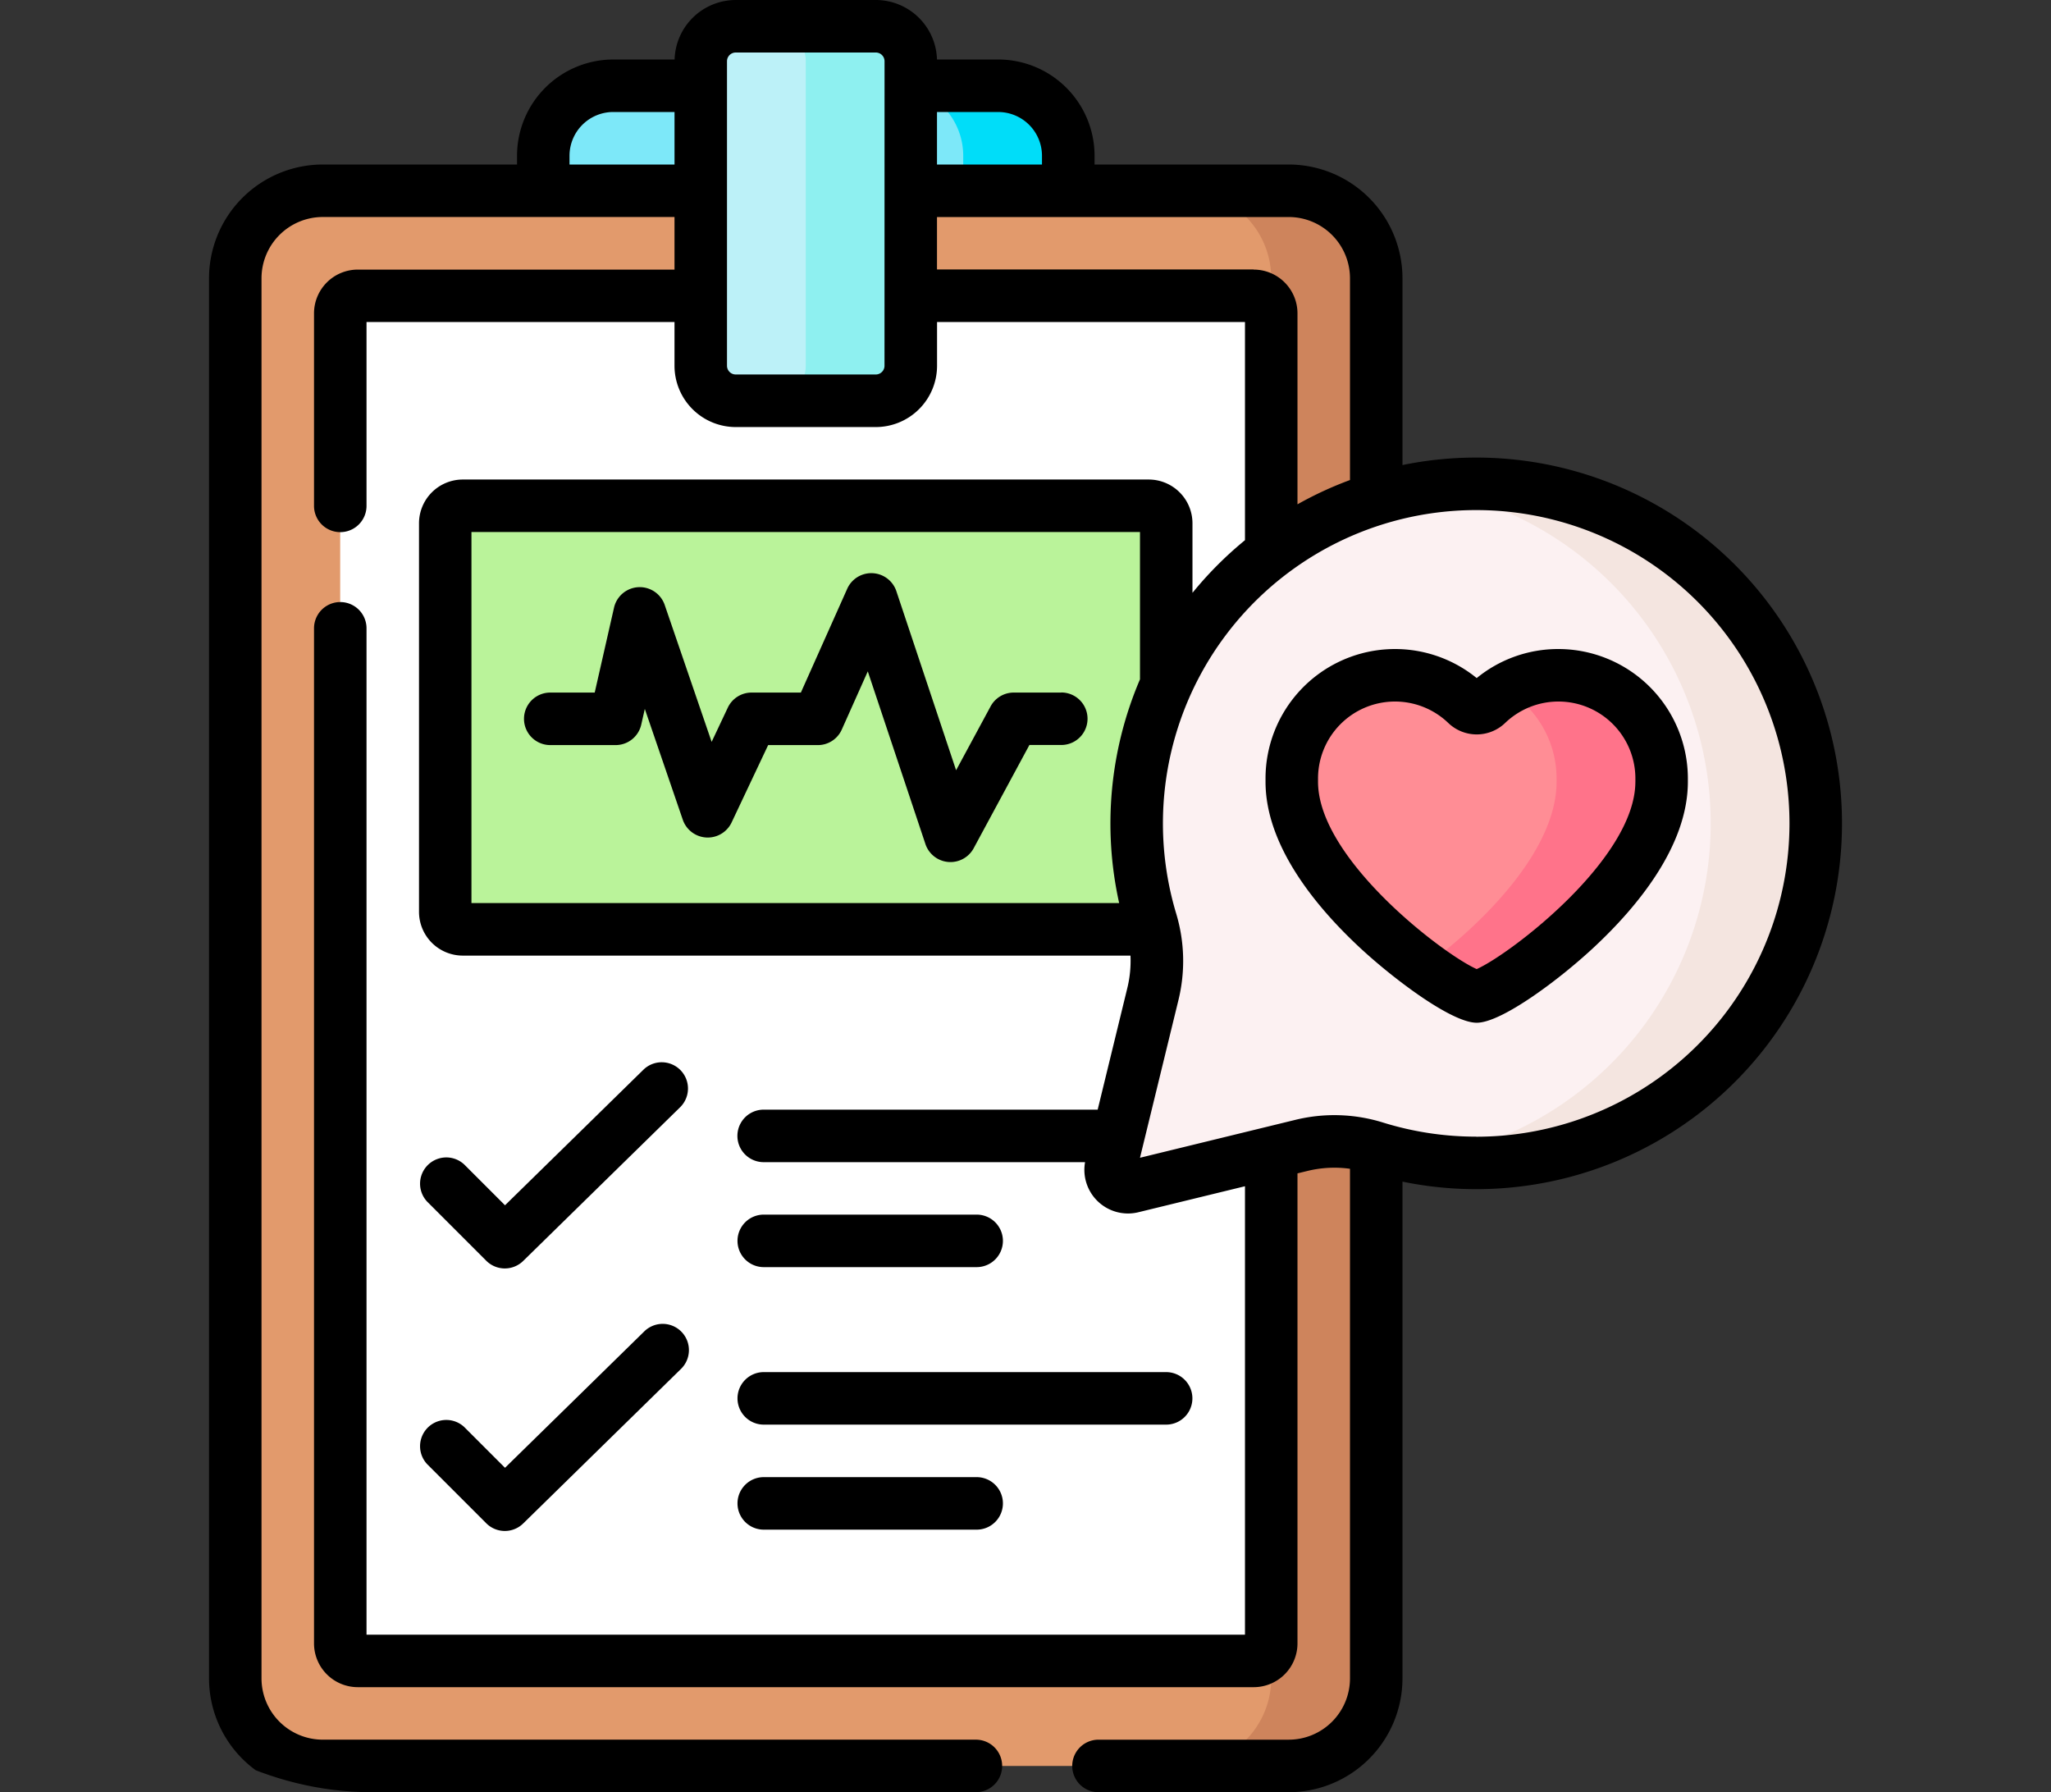 <svg xmlns="http://www.w3.org/2000/svg" xmlns:xlink="http://www.w3.org/1999/xlink" width="105" height="91.737" viewBox="0 0 105 91.737">
  <rect x="0" y="0" width="105" height="91.737" fill="#333333" stroke="none"/>
  <defs>
    <clipPath id="clip-path">
      <rect id="Imagen_18" data-name="Imagen 18" width="105" height="91.737" rx="19" transform="translate(915 3648.333)"/>
    </clipPath>
  </defs>
  <g id="Enmascarar_grupo_121" data-name="Enmascarar grupo 121" transform="translate(-915 -3648.333)" clip-path="url(#clip-path)">
    <g id="registros-medicos" transform="translate(925.701 3648.333)">
      <g id="Grupo_81269" data-name="Grupo 81269" transform="translate(1.344 1.344)">
        <path id="Trazado_116362" data-name="Trazado 116362" d="M63.727,98.3H14.276A4.479,4.479,0,0,1,9.8,93.819V22.149a4.479,4.479,0,0,1,4.479-4.479H63.727a4.479,4.479,0,0,1,4.479,4.479V93.819A4.479,4.479,0,0,1,63.727,98.3Z" transform="translate(-9.796 -9.249)" fill="#e29a6c"/>
        <path id="Trazado_116363" data-name="Trazado 116363" d="M107.512,22.149V93.819a4.479,4.479,0,0,1-4.479,4.479H97.658a4.479,4.479,0,0,0,4.479-4.479V22.149a4.479,4.479,0,0,0-4.479-4.479h5.375A4.479,4.479,0,0,1,107.512,22.149Z" transform="translate(-49.103 -9.249)" fill="#ce845c"/>
        <path id="Trazado_116364" data-name="Trazado 116364" d="M66.287,97.274H20.419a.9.9,0,0,1-.9-.9V28.292a.9.9,0,0,1,.9-.9H66.287a.9.9,0,0,1,.9.9V96.378A.9.9,0,0,1,66.287,97.274Z" transform="translate(-14.148 -13.6)" fill="#fff"/>
        <path id="Trazado_116365" data-name="Trazado 116365" d="M61.876,21.6H54.709a1.792,1.792,0,0,1-1.792-1.792V4.223a1.792,1.792,0,0,1,1.792-1.792h7.167a1.792,1.792,0,0,1,1.792,1.792V19.811A1.792,1.792,0,0,1,61.876,21.6Z" transform="translate(-29.087 -2.432)" fill="#bcf1f8"/>
        <path id="Trazado_116366" data-name="Trazado 116366" d="M66.567,4.223V19.811A1.791,1.791,0,0,1,64.775,21.6H59.4a1.791,1.791,0,0,0,1.792-1.792V4.223A1.791,1.791,0,0,0,59.4,2.432h5.375A1.791,1.791,0,0,1,66.567,4.223Z" transform="translate(-31.987 -2.432)" fill="#8ef0f0"/>
        <path id="Trazado_116367" data-name="Trazado 116367" d="M46.39,13.319H38.328V11.527a3.583,3.583,0,0,1,3.583-3.583H46.39Z" transform="translate(-22.56 -4.897)" fill="#7de8f9"/>
        <path id="Trazado_116368" data-name="Trazado 116368" d="M80.433,13.319H72.37V7.943H76.85a3.583,3.583,0,0,1,3.583,3.583Z" transform="translate(-37.79 -4.897)" fill="#7de8f9"/>
        <path id="Trazado_116369" data-name="Trazado 116369" d="M80.432,11.527v1.792H75.056V11.527a3.584,3.584,0,0,0-2.688-3.471V7.943h4.479A3.582,3.582,0,0,1,80.432,11.527Z" transform="translate(-37.789 -4.897)" fill="#00ddf9"/>
        <path id="Trazado_116370" data-name="Trazado 116370" d="M65.263,68.53H30.145a.9.9,0,0,1-.9-.9V47.745a.9.9,0,0,1,.9-.9H65.263a.9.9,0,0,1,.9.9V67.634A.9.9,0,0,1,65.263,68.53Z" transform="translate(-18.499 -22.303)" fill="#baf39a"/>
        <path id="Trazado_116371" data-name="Trazado 116371" d="M91.988,80.792l8.649-2.109a7.047,7.047,0,0,1,3.772.1A17.364,17.364,0,1,0,92.959,67.223a7.065,7.065,0,0,1,.086,3.714l-2.14,8.772a.9.9,0,0,0,1.083,1.083Z" transform="translate(-46.07 -21.393)" fill="#fcf1f2"/>
        <path id="Trazado_116372" data-name="Trazado 116372" d="M139.957,62.193a17.389,17.389,0,0,1-20.069,17.172,17.381,17.381,0,0,0,0-34.344,17.381,17.381,0,0,1,20.067,17.172Z" transform="translate(-59.048 -21.392)" fill="#f4e5e0"/>
        <path id="Trazado_116373" data-name="Trazado 116373" d="M126.6,67.831a5.283,5.283,0,0,0-8.938-3.817.763.763,0,0,1-1.057,0,5.283,5.283,0,0,0-8.938,3.817V68c0,5.228,8.426,10.988,9.467,10.988S126.6,73.225,126.6,68Z" transform="translate(-53.581 -29.325)" fill="#ff8d95"/>
        <path id="Trazado_116374" data-name="Trazado 116374" d="M132.088,67.831V68c0,2.614-2.105,5.361-4.343,7.455s-4.6,3.533-5.123,3.533a8.3,8.3,0,0,1-2.688-1.519,26.109,26.109,0,0,0,2.435-2.014c2.238-2.095,4.343-4.841,4.343-7.455v-.165a5.279,5.279,0,0,0-2.594-4.549,5.094,5.094,0,0,1,.684-.344,5.286,5.286,0,0,1,7.285,4.893Z" transform="translate(-59.069 -29.324)" fill="#ff738a"/>
      </g>
      <g id="Grupo_81270" data-name="Grupo 81270" transform="translate(0)">
        <path id="Trazado_116375" data-name="Trazado 116375" d="M72.238,23.422a18.738,18.738,0,0,0-3.775.383V14.244A5.83,5.83,0,0,0,62.64,8.421H52.7V7.973a4.933,4.933,0,0,0-4.927-4.927h-3.14A3.137,3.137,0,0,0,41.5,0H34.33A3.137,3.137,0,0,0,31.2,3.046h-3.14a4.933,4.933,0,0,0-4.927,4.927v.448H13.188a5.83,5.83,0,0,0-5.823,5.823V85.914a5.83,5.83,0,0,0,5.823,5.823H46.625a1.344,1.344,0,0,0,0-2.688H13.188a3.139,3.139,0,0,1-3.136-3.136V14.244a3.139,3.139,0,0,1,3.136-3.136H31.195V13.8H14.98a2.242,2.242,0,0,0-2.24,2.24v9.855a1.344,1.344,0,0,0,2.688,0V16.484H31.195v2.24a3.139,3.139,0,0,0,3.136,3.136H41.5a3.139,3.139,0,0,0,3.136-3.136v-2.24H60.4V27.651a18.879,18.879,0,0,0-2.688,2.695V26.786a2.242,2.242,0,0,0-2.24-2.24H20.355a2.242,2.242,0,0,0-2.24,2.24V46.675a2.242,2.242,0,0,0,2.24,2.24H54.538a5.852,5.852,0,0,1-.16,1.655L52.859,56.8h-17.1a1.344,1.344,0,0,0,0,2.688H52.213a2.234,2.234,0,0,0,2.732,2.563l5.455-1.33V83.674H15.428V32.162a1.344,1.344,0,0,0-2.688,0v51.96a2.242,2.242,0,0,0,2.24,2.24H60.848a2.242,2.242,0,0,0,2.24-2.24V60.062l.506-.123a5.8,5.8,0,0,1,2.182-.112V85.914a3.139,3.139,0,0,1-3.136,3.136H52.9a1.344,1.344,0,0,0,0,2.688H62.64a5.83,5.83,0,0,0,5.823-5.823V60.485a18.724,18.724,0,1,0,3.775-37.063ZM50.008,7.973v.448H44.633V5.734h3.136A2.242,2.242,0,0,1,50.008,7.973Zm-24.188.448V7.973a2.242,2.242,0,0,1,2.24-2.24h3.136V8.421Zm16.126,10.3a.448.448,0,0,1-.448.448H34.33a.448.448,0,0,1-.448-.448V3.136a.448.448,0,0,1,.448-.448H41.5a.448.448,0,0,1,.448.448Zm18.9-4.927H44.633V11.109H62.64a3.139,3.139,0,0,1,3.136,3.136V24.572a18.646,18.646,0,0,0-2.688,1.243v-9.78A2.242,2.242,0,0,0,60.848,13.8ZM20.8,27.234H55.025v7.481c0,.02,0,.039,0,.059a18.759,18.759,0,0,0-1.066,11.452H20.8ZM72.238,58.182a16.029,16.029,0,0,1-4.79-.728,8.386,8.386,0,0,0-4.491-.126l-7.932,1.935,1.965-8.056a8.413,8.413,0,0,0-.105-4.421,16.038,16.038,0,1,1,15.354,11.4Z" transform="translate(-7.365)"/>
        <path id="Trazado_116376" data-name="Trazado 116376" d="M64.047,59.2H61.614a1.344,1.344,0,0,0-1.182.705l-1.767,3.271L55.6,53.99a1.352,1.352,0,0,0-2.5-.123L50.718,59.2H48.193a1.344,1.344,0,0,0-1.215.77l-.828,1.754-2.41-7.03a1.351,1.351,0,0,0-2.582.137L40.164,59.2H37.888a1.344,1.344,0,1,0,0,2.688h3.348a1.344,1.344,0,0,0,1.31-1.045l.183-.806,1.95,5.689a1.352,1.352,0,0,0,2.486.138l1.878-3.975h2.545a1.344,1.344,0,0,0,1.227-.8l1.329-2.974L57.1,66.969a1.352,1.352,0,0,0,2.457.214l2.861-5.3h1.632a1.344,1.344,0,0,0,0-2.688Z" transform="translate(-20.419 -23.749)"/>
        <path id="Trazado_116377" data-name="Trazado 116377" d="M57.665,139.508h10.9a1.344,1.344,0,1,0,0-2.688h-10.9a1.344,1.344,0,1,0,0,2.688Z" transform="translate(-29.266 -61.209)"/>
        <path id="Trazado_116378" data-name="Trazado 116378" d="M57.665,129.781h20.6a1.344,1.344,0,1,0,0-2.688h-20.6a1.344,1.344,0,1,0,0,2.688Z" transform="translate(-29.266 -56.858)"/>
        <path id="Trazado_116379" data-name="Trazado 116379" d="M27.262,129.828l3.021,3.021a1.344,1.344,0,0,0,1.89.01l8.057-7.89a1.344,1.344,0,1,0-1.88-1.92l-7.107,6.96-2.081-2.081a1.344,1.344,0,0,0-1.9,1.9Z" transform="translate(-16.09 -54.876)"/>
        <path id="Trazado_116380" data-name="Trazado 116380" d="M57.665,115.192h10.9a1.344,1.344,0,1,0,0-2.688h-10.9a1.344,1.344,0,1,0,0,2.688Z" transform="translate(-29.266 -50.331)"/>
        <path id="Trazado_116381" data-name="Trazado 116381" d="M30.283,108.533a1.344,1.344,0,0,0,1.89.01l8.057-7.89a1.344,1.344,0,0,0-1.88-1.92l-7.107,6.96-2.081-2.081a1.344,1.344,0,0,0-1.9,1.9Z" transform="translate(-16.09 -43.998)"/>
        <path id="Trazado_116382" data-name="Trazado 116382" d="M120.229,60.115a6.591,6.591,0,0,0-4.182,1.487,6.628,6.628,0,0,0-10.811,5.142v.165c0,3.283,2.593,6.4,4.769,8.436,1.728,1.618,4.746,3.9,6.042,3.9s4.314-2.278,6.042-3.9c2.176-2.036,4.769-5.152,4.769-8.436v-.165a6.637,6.637,0,0,0-6.629-6.629Zm3.941,6.794c0,3.943-6.4,8.824-8.123,9.589-1.726-.764-8.123-5.646-8.123-9.589v-.165a3.94,3.94,0,0,1,6.665-2.847,2.1,2.1,0,0,0,2.917,0,3.94,3.94,0,0,1,6.665,2.847v.165Z" transform="translate(-51.149 -26.893)"/>
      </g>
    </g>
  </g>
</svg>
